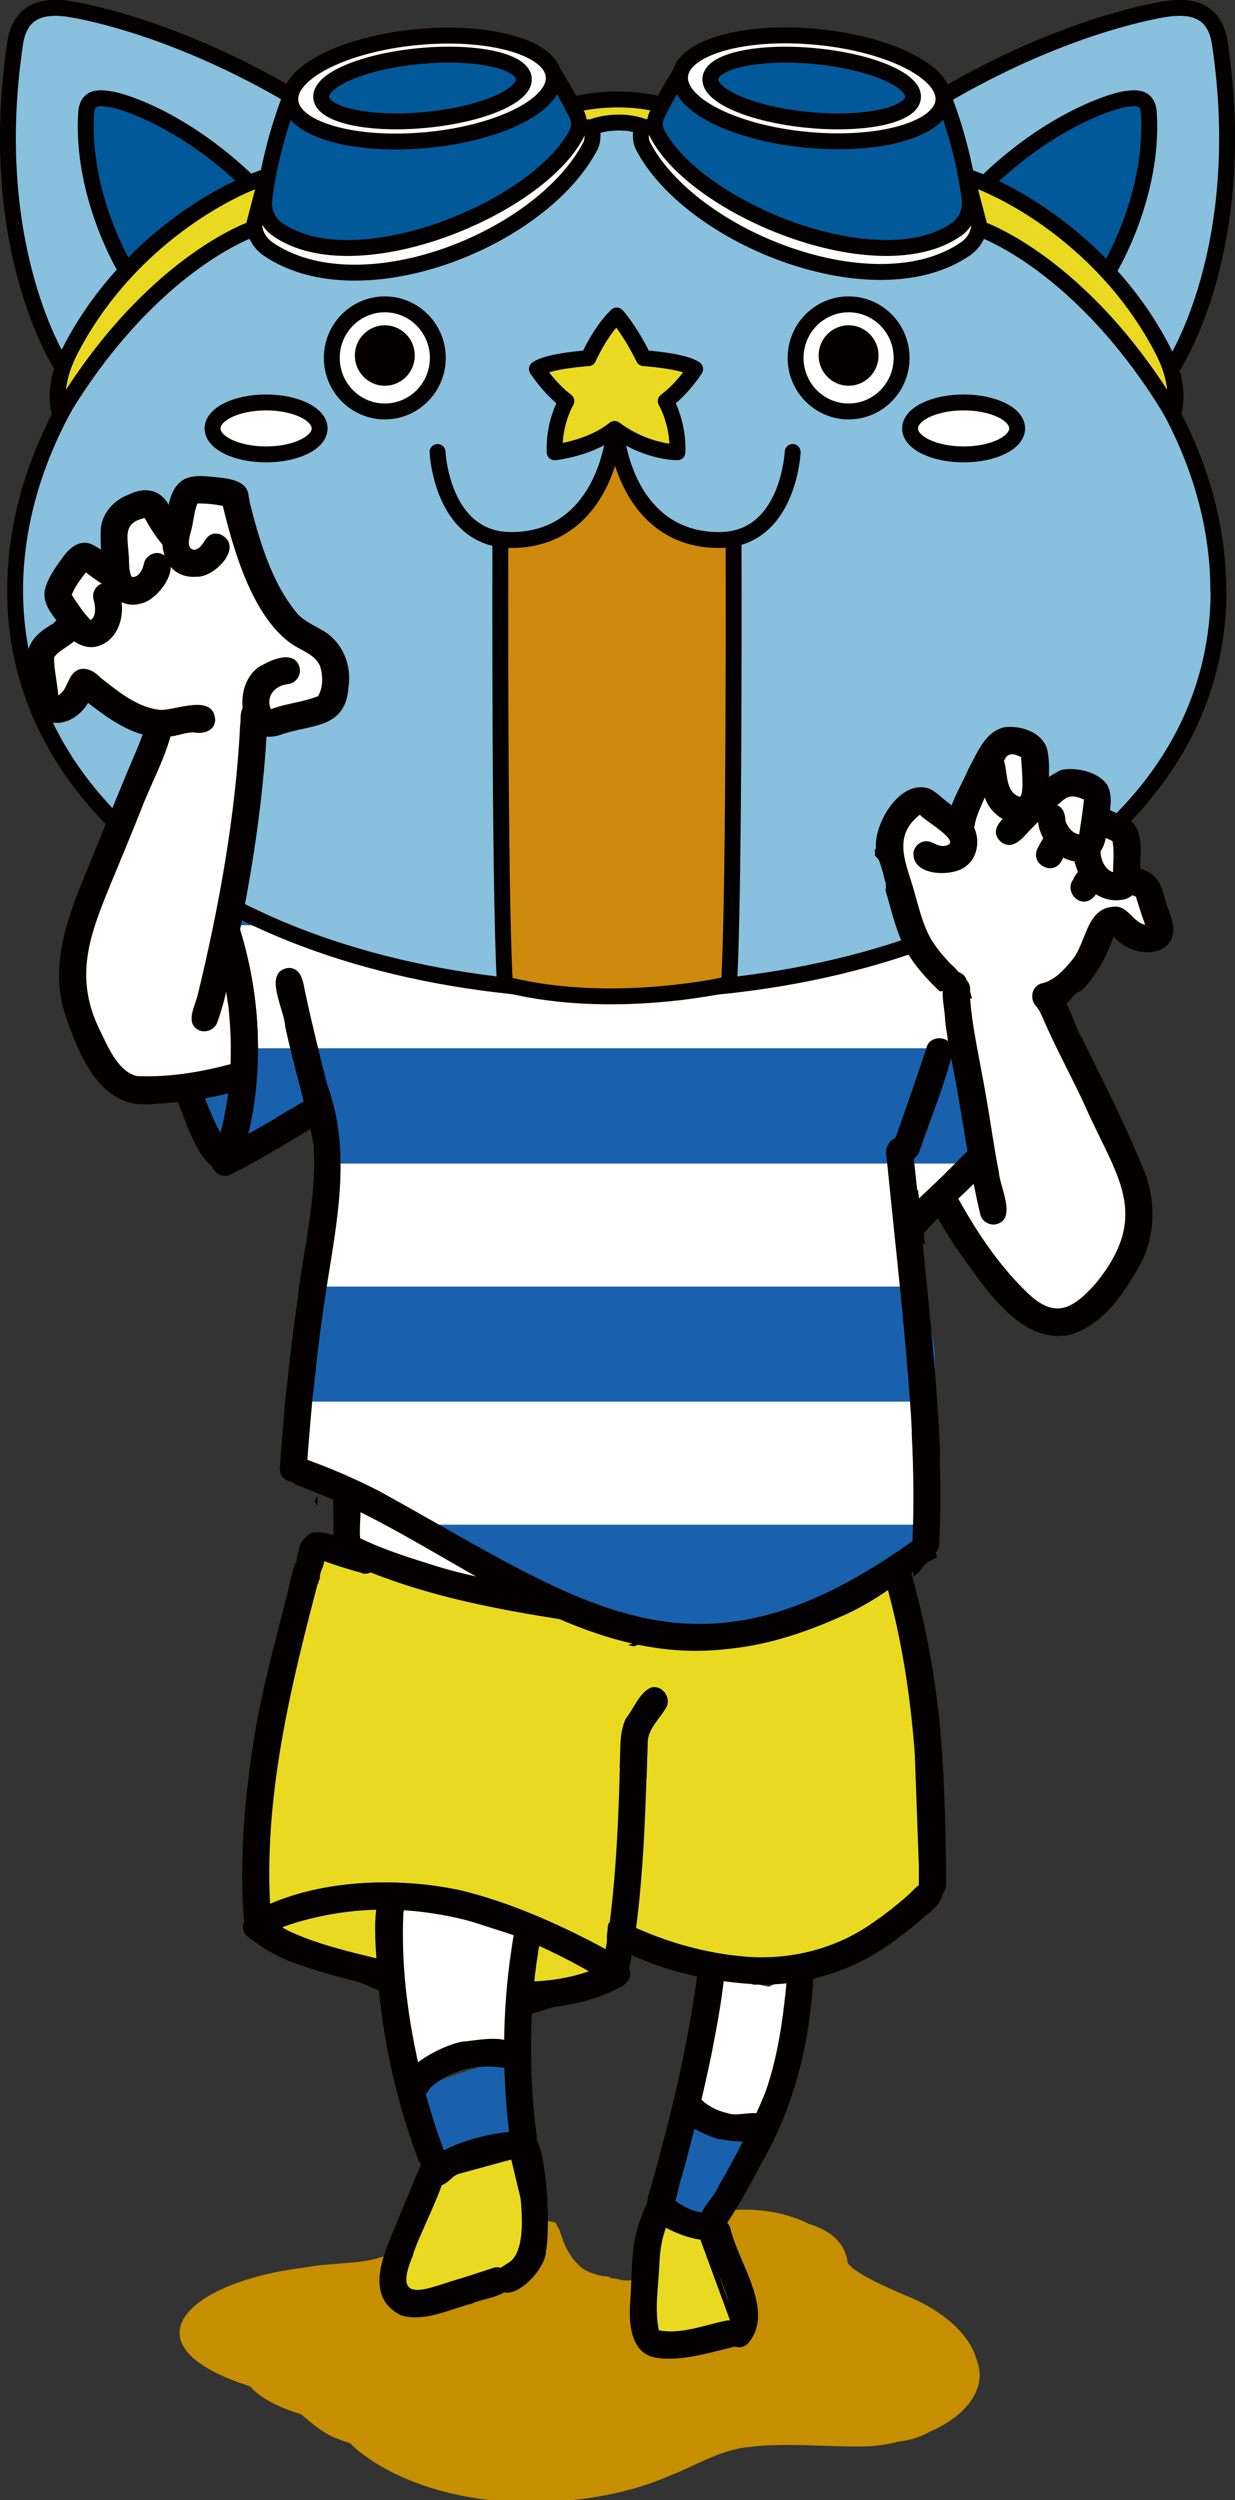 <?xml version="1.0" encoding="UTF-8"?><svg id="_レイヤー_2" xmlns="http://www.w3.org/2000/svg" xmlns:xlink="http://www.w3.org/1999/xlink" viewBox="0 0 46.6 94.3"><rect x="0" y="0" width="46.6" height="94.3" fill="#333333" stroke="none"/><defs><style>.cls-1,.cls-2,.cls-3,.cls-4{fill:none;}.cls-5{clip-path:url(#clippath);}.cls-6{fill:#88c0dd;}.cls-6,.cls-7,.cls-8,.cls-9,.cls-2,.cls-3,.cls-4{stroke:#040000;}.cls-6,.cls-7,.cls-8,.cls-9,.cls-3{stroke-linecap:round;stroke-linejoin:round;stroke-width:.6px;}.cls-7,.cls-10{fill:#fff;}.cls-8,.cls-11{fill:#e9da21;}.cls-9{fill:#025999;}.cls-12{fill:#040000;}.cls-13{fill:#ce8a0d;}.cls-14{fill:#c68f00;}.cls-15{fill:#1961ad;}.cls-2{stroke-width:.16px;}.cls-2,.cls-4{stroke-miterlimit:10;}.cls-4{stroke-width:.19px;}</style><clipPath id="clippath"><path class="cls-1" d="M31.3,30.64l1.81,.78,.95,.83,1.39,1.69,2.03,4.99-.85,2.09,.04,3.32,1.91,1.75-2.94-1.26-1.34,.75,.97,5.32,.06,7s-2.21,2.64-6.34,3.47c-4.12,.84-8.92-.93-8.92-.93l-9.12-4.74,1.15-9.39-.13-4.47-3.67,1.85-1.43-2.62,2.18-.5,.16-2.14-.58-2.12,.68-4.51,2.8-2.2,2.45-1.07c.68,1.03,2.04,2.02,5.29,2.71,0,0,.7,2.31,3.14,2.2,2.78-.13,3.46-2.42,3.46-2.42l3.18-1.48,1.68,1.09Z"/></clipPath></defs><g><g><path class="cls-14" d="M36.8,88.84c-.37-.97-1.41-1.78-2.69-2.28-.51-.23-2.18-.92-2.14-1.31-.12-.7-.71-1.15-1.44-1.36-1.39-.71-3.44-.75-4.87,.04,0,.07-.01,.14-.02,.21,0,.07,0,.14-.01,.21-.01,.2-.06,.38-.15,.56-.17,.36-.48,.64-.87,.84-.13,.07-.26,.11-.41,.14-.02,.01-.05,.02-.08,.04-.14,.06-.3,.09-.45,.09-.15,0-.29-.03-.43-.07-.08,0-.15-.01-.21-.02,0-.01,0-.03,0-.04-.06,0-.12-.02-.18-.03-.01,0-.03,0-.05,0-.05,0-.1-.02-.15-.03,0,0-.02,0-.02,0,0,0,0,0-.01,0-.05-.01-.11-.03-.16-.05-.01,0-.02,0-.04-.01-.05-.02-.09-.03-.13-.05-.01,0-.02,0-.03-.01,0,0-.02,0-.03-.01,0,0-.01,0-.02-.01-.03-.01-.05-.03-.08-.04,0,0,0,0,0,0,0,0-.02,0-.03-.01-.04-.02-.07-.05-.11-.07-.04-.03-.08-.06-.11-.09,0,0-.02-.02-.03-.03-.03-.02-.05-.05-.07-.07-.01-.01-.02-.03-.04-.04-.02-.02-.04-.04-.06-.07-.01-.01-.02-.03-.04-.04-.02-.02-.04-.04-.05-.07-.1-.14-.19-.29-.26-.45-.02-.04-.04-.09-.06-.13,0-.02-.02-.05-.03-.08,0-.02-.01-.04-.02-.06-.03-.09-.06-.18-.09-.26,0,0,0-.01,0-.02,0-.02-.01-.03-.02-.04,0,0,0,0,0,0-.05-.09-.1-.18-.15-.29-.15-.03-.31-.06-.46-.09-.02,0-.03,0-.04,0h-.01c-.17,.03-.35,.03-.52,0-.64,.12-1.25,.3-1.8,.43-.19,.06-.37,.12-.56,.19-1.15,.12-2.13,.53-3.16,.77-.8,.29-1.96,.21-2.9,.4-4.5,.54-6.91,2.94-2.08,4.48,.41,.46,1.1,.8,1.92,1.05,.41,.33,.77,.68,1.33,.91,.17,.06,.35,.13,.53,.19,.15,.15,.31,.29,.49,.42,1.41,1.06,3.49,1.69,5.58,1.78,.25,.01,.5,.02,.75,.02,1.85,0,3.7-.32,5.25-1,.88-.34,1.65-.83,2.63-1.03,1.01-.17,2.05-.13,3.08-.1,.55,.02,1.09,.04,1.63,.03,.42-.01,.85-.07,1.26-.18,.45-.05,.88-.18,1.23-.39,1.38-.59,2.22-1.69,1.7-2.8"/><path class="cls-15" d="M31.3,30.64l1.81,.78,.95,.83,1.39,1.69,2.03,4.99-.85,2.09,.04,3.32,1.91,1.75-2.94-1.26-1.34,.75,.97,5.32,.06,7s-2.21,2.64-6.34,3.47c-4.12,.84-8.92-.93-8.92-.93l-9.12-4.74,1.15-9.39-.13-4.47-3.67,1.85-1.43-2.62,2.18-.5,.16-2.14-.58-2.12,.68-4.51,2.8-2.2,2.45-1.07c.68,1.03,2.04,2.02,5.29,2.71,0,0,.7,2.31,3.14,2.2,2.78-.13,3.46-2.42,3.46-2.42l3.18-1.48,1.68,1.09Z"/></g><g class="cls-5"><rect class="cls-10" x="3.95" y="34.9" width="40.15" height="4.64"/><rect class="cls-10" x="3.95" y="43.89" width="40.15" height="4.64"/><rect class="cls-10" x="3.95" y="52.87" width="40.15" height="4.64"/></g><path class="cls-1" d="M12.1,29.62l-2.8,2.2-.68,4.51,.58,2.12-.16,2.14-2.18,.5,1.43,2.62,3.67-1.85,.13,4.47-1.15,9.39,9.12,4.74s4.8,1.77,8.92,.93c4.12-.84,6.34-3.47,6.34-3.47l-.05-7-.97-5.32,1.34-.75,2.94,1.26-1.91-1.75-.04-3.32,.85-2.09-2.03-4.99-1.39-1.69-.95-.83-1.81-.78-1.68-1.09-3.18,1.48s-.68,2.3-3.46,2.42c-2.44,.11-3.14-2.2-3.14-2.2-3.24-.69-4.6-1.68-5.29-2.71l-2.45,1.07Z"/><path class="cls-15" d="M15.45,78.85s4.25-1.43,4.25-1.43l-.09,3.58-3.21,.78-.95-2.93Z"/><polygon class="cls-15" points="26.2 79.47 28.74 81.01 26.77 84.44 24.71 84.04 26.2 79.47"/><polygon class="cls-10" points="36.63 39.08 36.04 37.64 34.81 36.27 33.97 35.01 33.82 33.24 33.39 31.88 33.58 31.25 34.36 30.55 36 31.37 36.93 28.9 37.32 28.13 38.19 27.86 38.94 28.32 39.3 30.19 40.24 29.41 41.56 29.75 41.56 30.89 42.4 31.25 42.69 31.88 42.69 32.92 43.39 33.1 43.65 34.9 43.39 35.36 42.51 35.36 41.93 34.74 40.54 37.23 40.05 37.98 41.28 41.32 42.57 43.92 42.55 44.1 43.13 46.3 42.64 47.54 41.33 49.22 41.02 49.75 40.34 49.88 38.74 49.57 35.47 45.4 36.5 44.46 37.05 43.92 36.63 39.08"/><polygon class="cls-10" points="4.91 29.66 5.66 27.58 4.52 26.76 3.01 25.21 2.66 26.76 1.82 26.95 1.56 26.17 1.61 24.11 3.19 23.47 2.48 22.85 2.09 22.24 2.97 20.91 4.33 21.52 3.99 19.38 5.42 18.73 6.42 20.19 6.72 18.73 7.35 17.96 8.76 18.38 9.09 19.73 10.04 22.43 10.99 23.53 11.65 23.8 12.64 25.06 12.88 26.32 11.33 27.24 9.35 27.65 9.49 29.41 8.73 34.27 8.73 35.81 9.15 39 8.83 40.46 6.37 40.96 4.42 41.11 4.16 40.42 3.52 39.75 2.69 37.86 2.66 36.01 3.27 33.92 4.91 29.66"/><path class="cls-10" d="M15.44,79.3s1.59-1.39,2.34-1.41c.27,0,1.64-.38,1.64-.38l-.07-3.03,.24-1.66-4.63-1.23v5.22l.5,2.49Z"/><path class="cls-10" d="M25.85,79.97s1.49,.56,1.86,.61c.37,.05,1.24-.27,1.24-.27l1.24-5.88-1.19,.51-1.83-.4-1.32,5.43Z"/><path class="cls-10" d="M12.7,17.71l-1.39,.65-1.4,.96-.23,2.26,.44,1.59,1.57,.99,1.48,1.23s1.15,3.95,3.82,5.11c2.68,1.17,3.19,1.16,3.19,1.16,0,0,.88,1.72,1.74,1.95,.86,.23,2.45,.19,2.45,.19l1.19-.69,1.04-1.48,2.96-1.3,2.25-1.4,1.09-1.59,.95-2.31,1.23-.54,1.41-1.94v-2.15s-.67-1.58-.67-1.58l-1.9-.6-2.01-4.38-1.64-1.96s-3.54,1.35-5.88,1.42c-2.34,.07-5-.64-5-.64l-3.54-1.43s-1.78,2.31-2.21,4.13c-.43,1.82-.93,2.35-.93,2.35"/><polygon class="cls-10" points="20.53 60.37 17.74 58.98 13.43 56.7 13.07 56.66 12.98 58.32 15.11 59.21 20.53 60.37"/><polygon class="cls-15" points="11.01 18.42 12.85 17.62 13.55 15.04 15.53 11.77 16.74 11.79 19.1 12.86 21.92 13.39 24.1 13.5 28.15 12.7 30.31 12.46 31.43 13.81 33.64 18.42 35.53 19.02 35.13 16.87 33.64 12.18 31.53 9.53 29.2 8.19 27.38 7.92 23.76 6.86 19.91 7.02 17.88 8.13 14.96 9.54 13.25 11.26 11.84 14.14 10.8 17.91 11.01 18.42"/><path class="cls-11" d="M12.03,58.52l3.71,1.01,3.34,.69s5.96,1.57,6.13,1.5c.17-.07,3.54,0,3.54,0l4.9-2.53,.87,4.38,.29,8.04-5.11,3-3.3-.18-3.07-1.05-.89,1.75-2.82,.87,.31-2.93-3.33-1.07-1.83-.07-.07,3.21-5.03-2.07s0-10.46,2.37-14.54"/><path class="cls-4" d="M12.03,58.52l3.71,1.01,3.34,.69s5.96,1.57,6.13,1.5c.17-.07,3.54,0,3.54,0l4.9-2.53,.87,4.38,.29,8.04-5.11,3-3.3-.18-3.07-1.05-.89,1.75-2.82,.87,.31-2.93-3.33-1.07-1.83-.07-.07,3.21-5.03-2.07s0-10.46,2.37-14.54Z"/><polygon class="cls-11" points="24.37 83.59 26.5 84.4 27.77 87.86 26.98 88.55 24.56 88.55 23.94 87.57 24.37 83.59"/><polygon class="cls-4" points="24.37 83.59 26.5 84.4 27.77 87.86 26.98 88.55 24.56 88.55 23.94 87.57 24.37 83.59"/><polygon class="cls-11" points="19.36 81.34 19.93 83.71 19.72 85.55 17.12 86.6 15.23 86.6 15.23 85.1 16.72 82.06 19.36 81.34"/><polygon class="cls-4" points="19.36 81.34 19.93 83.71 19.72 85.55 17.12 86.6 15.23 86.6 15.23 85.1 16.72 82.06 19.36 81.34"/><path class="cls-12" d="M35.47,54.96l-.13-.06-.14-.07-.15-.07-.15-.08-.16-.08-.16-.08-.15-.07c-.02-.37-.04-.74-.06-1.12-.22-3.24-.6-6.47-.92-9.71-.13-.5,.43-.98,.86-.61,.27,.24,.12,.63,.2,.95,.12,1.12,.23,2.24,.35,3.36,.25,2.54,.52,5.08,.62,7.63h0Z"/><path class="cls-12" d="M11.24,48.89c.23-1.88,.73-3.82,.59-5.74-.3-1.49-.75-2.95-1.07-4.43-.02-.62-.86-2.06,.11-2.21,.56-.01,.57,.62,.67,1.03,.24,1.12,.52,2.24,.8,3.35,.95,2.58,.36,5.25-.05,7.88h0s0,0,0,0c0,0,0,.01,0,.02h0c-.19,1.22-.34,2.44-.46,3.67h0l-.26,.06-.25,.07-.23,.08-.22,.08-.09,.04c.12-1.31,.28-2.62,.47-3.92"/><path class="cls-12" d="M12.28,48.78s0,0,0,0c0,0,0,.02,0,.02,0,0,0-.01,0-.02"/><path class="cls-12" d="M12.28,48.81s0,.01,0,.02h0s0,0,0-.02"/><path class="cls-12" d="M6.66,41.46c-.2-.64,.75-.96,.97-.33,.18,.55,.41,1.09,.69,1.61,.41-1.55,.47-3.18,.3-4.76-.13-.84-.24-1.7-.49-2.51-.2-.57,.63-.94,.92-.43h0c.75,2.4,.9,5.05,.37,7.52-.16,.53-.23,1.22-.73,1.53-.09,.04-.18,.05-.26,.05-.91,0-1.47-2.02-1.76-2.69"/><path class="cls-12" d="M8.25,43.37c.56-.27,1.09-.59,1.64-.89,.52-.3,1.03-.62,1.55-.92,.32-.28,.87-.12,.9,.33,.02,.23-.13,.46-.35,.53-1.09,.64-2.16,1.32-3.29,1.88-.08,.04-.16,.05-.23,.05-.47,0-.74-.72-.22-.98"/><path class="cls-12" d="M34.7,46.68c-.27-.34-.51-.7-.73-1.08-.22-.39,.23-.88,.63-.71,.02,0,.04,.02,.05,.03,0,.01,0,.03,0,.04,0,.01,0,.02,0,.04,0,0,0,0,0,0,0,0,0,.02,0,.03,.03,.2,.06,.4,.09,.6,0,.03,0,.06,.01,.09h0s0,0,0,0h0s0,0,0,0h0s0,.01,0,.02c0,0,0,0,0,.01,0,0,0,0,0,0,0,.02,0,.05,.01,.07,0,0,0,0,0,.01,0,.04,.01,.08,.02,.13,0,.07,.02,.14,.03,.21,.02,.19,.05,.38,.07,.58,0,.01,0,.02,0,.04,0,.06,.01,.12,.02,.17-.09-.1-.17-.2-.25-.29"/><path class="cls-12" d="M34.8,45.83s0,0,0,.01c0,0,0,0,0-.01"/><path class="cls-12" d="M34.78,45.63s0,0,0,.01c0,0,0,0,0-.01"/><path class="cls-12" d="M33.73,43.09c.42-1.17,.82-2.35,1.22-3.53h0c.1-.58,1-.5,1.01,.08-.32,1.29-.84,2.54-1.27,3.8-.09,.23-.27,.33-.46,.33-.32,0-.64-.29-.5-.68"/><path class="cls-12" d="M9.86,25.11c.42-.25,1.28-.61,1.45,.09,.05,.27-.13,.55-.41,.6-.5,.04-.89,.44-.68,.95,.58-.22,1.21-.26,1.78-.49,.2-.33,.19-.79,.07-1.15-.2-.44-.71-.57-1.08-.83-1.48-1.05-2.19-3.56-2.6-5.27-.13-.79,.99-.87,1.03-.07,.37,1.46,.83,3.05,1.81,4.22,.24,.26,.57,.4,.87,.58,.79,.41,1.18,1.3,1.05,2.17-.11,1.62-1.42,1.39-2.57,1.81-.15,.05-.29,.07-.41,.07-1.23,0-1.37-2.07-.33-2.68"/><path class="cls-12" d="M6.23,19.69c.13-.51,.14-1.13,.56-1.5,.29-.25,.69-.25,1.05-.22,.5,.06,1.47,.05,1.54,.71,.01,.48-.5,.67-.87,.43-.35-.09-.71-.12-1.06-.12-.1,.24-.13,.51-.18,.76-.02,.26-.35,.94,.06,.99,.45-.08,.36-.77,1-.58,.87,.45-.16,1.52-.8,1.59-.08,0-.15,.01-.22,.01-1.07,0-1.39-1.13-1.06-2.08"/><path class="cls-12" d="M3.89,21.71c-.05-.57-.11-1.14-.09-1.71,.03-.64,.5-1.14,1.07-1.35,.64-.32,1.27-.16,1.56,.53,.13,.24,.32,.51,.51,.74,.18,.18,.23,.48,.08,.69-.2,.3-.67,.29-.85-.02-.28-.32-.51-.68-.71-1.05-.81,.18-.65,.66-.61,1.32,.04,.29-.02,.63,.12,.9,.26,.05,.42-.29,.46-.5,.06-.27,.34-.45,.61-.39,.98,.34-.06,1.8-.75,1.9-.09,.03-.18,.04-.27,.04-.58,0-1.08-.5-1.13-1.09"/><path class="cls-12" d="M2.35,23.7c-.29-.43-.76-.86-.66-1.43,.1-.45,.39-.85,.66-1.22,.24-.36,.65-.72,1.11-.52,.43,.22,.8,.54,1.21,.79,.3,.24,.15,.8-.23,.87,.33,.68,.17,1.73-.54,2.1-.15,.08-.31,.12-.46,.12-.44,0-.86-.32-1.1-.71m.36-1.27c.22,.33,.44,.68,.72,.96,.22-.14,.18-.52,.12-.74-.09-.26,.05-.54,.3-.64-.08-.04-.15-.09-.22-.14-.13-.09-.26-.19-.38-.28-.2,.26-.41,.53-.53,.84"/><path class="cls-12" d="M3.33,26.5c-.42,.74-1.45,1.14-1.98,.29-.17-.3-.17-.64-.22-.97-.04-.41-.18-.84-.08-1.25,.12-.5,.53-.81,.96-1.05,.23-.27,.63-.41,.89-.1,.5,.74-.58,.93-.86,1.38,0,.48,.12,.95,.16,1.43,.32-.19,.34-.62,.59-.86,.32-.29,.74-.09,.99,.18,.67,.53,1.41,1.15,2.29,1.23,.6,0,2.01-.63,2.05,.39-.03,.41-.45,.52-.79,.46-.28-.02-.55,.1-.82,.14-.14,.02-.27,.04-.41,.04-1.04,0-1.98-.68-2.78-1.3"/><path class="cls-12" d="M7.55,38.88c-.61-.25-.18-.94-.08-1.39,0,.01,0,.02-.01,.04,.8-3.3,1.43-6.76,1.6-10.16,.04-.25-.03-.53,.15-.73,.28-.34,.88-.13,.89,.31-.15,3.65-.79,7.27-1.65,10.81-.07,.25-.15,.52-.25,.8-.07,.21-.28,.34-.49,.34-.06,0-.11,0-.17-.03"/><path class="cls-12" d="M2.51,38.4c-.81-2.21,.32-4.41,1.13-6.45,.48-1.18,.96-2.36,1.46-3.53,.18-.39,.29-.81,.5-1.18,.28-.34,.89-.13,.89,.32-.25,1.05-.81,2.03-1.19,3.04-.36,.91-.74,1.81-1.11,2.71-.77,1.88-1.4,3.45-.48,5.43,.32,.64,.71,1.68,1.46,1.85,1.14,.05,2.3-.13,3.41-.42,.64-.2,.95,.76,.32,.98-.19,.06-.39,.11-.58,.16-.89,.19-1.8,.29-2.7,.34-.07,0-.15,0-.22,0-1.64,0-2.43-1.88-2.89-3.24"/><path class="cls-12" d="M19.38,31.97c-.22-.64,.73-.98,.96-.35,.82,2.08,3.27,2.17,4.85,.9,.33-.27,.61-.58,.87-.92,.15-.25,.28-.59,.64-.56,1.36,.37-.58,2.07-1.11,2.46-.61,.43-1.31,.71-2.05,.83-.23,.05-.47,.08-.7,.08-1.49,0-2.93-1.01-3.45-2.44"/><path class="cls-12" d="M30.5,29.42c-.07-.05-.11-.12-.14-.19,.22-.06,.44-.13,.65-.2,.22-.07,.44-.14,.67-.22,0,0,0,0,.01,0-.02,.02-.04,.03-.06,.05-.11,.09-.22,.19-.33,.29-.12,.11-.23,.22-.34,.34-.02,.02-.04,.04-.05,.06-.14,0-.28-.01-.41-.12"/><path class="cls-12" d="M8.94,31.55c.34-.36,.75-.66,1.15-.96,1.37-1.03,2.85-1.96,4.51-2.43,.59-.21,.96,.66,.4,.94-1.41,.41-2.71,1.13-3.89,2.01-.48,.35-.98,.68-1.4,1.1-.09,.1-.2,.16-.34,.18-.02,0-.04,0-.06,0-.4,0-.66-.54-.37-.85"/><path class="cls-12" d="M35.88,37.47c-.08-.03-.15-.06-.23-.08-.06-.02-.13-.01-.19,0,0,0,0,0,0,0-.48-.45-.93-.95-1.26-1.52-.39-.71-.56-1.52-.79-2.3,0-.01,0-.02,.01-.04,.02-.08,0-.15,0-.23,0-.06-.03-.11-.04-.17-.02-.08-.04-.15-.06-.23-.02-.07-.04-.14-.06-.21-.01-.04-.03-.08-.04-.12-.01-.04-.03-.09-.05-.13-.02-.04-.05-.07-.08-.1-.02-.12-.03-.24-.04-.36-.06-.95,.91-2.58,1.99-2.24,.25,.1,.45,.31,.66,.48,.28,.22,.6,.41,.84,.68,.49,.51,.45,1.44-.17,1.83-.55,.35-1.98,.3-1.9-.59,.04-.22,.24-.4,.47-.41,.12,0,.22,.04,.32,.09,.13,.06,.26,.12,.42,.08,.67-.14-.83-.96-.97-1.17-1.11,.86-.46,1.92-.18,3.02,.16,.56,.3,1.13,.58,1.64,.2,.35,.47,.66,.75,.96,.29,.25,.66,.63,.33,1.01-.06,.06-.13,.11-.21,.14-.03,0-.06-.02-.09-.03"/><path class="cls-12" d="M33.29,33.11s0-.01,0-.02c0,.01,0,.03,.01,.04,0,0,0-.01,0-.02"/><path class="cls-12" d="M34.46,32.14s0,0,0,0c0,.03,0,.07,0,.1,0-.04,0-.07,.01-.11"/><path class="cls-12" d="M35.86,31.25c-.31-.53,.46-1.67,.67-2.22,.33-.59,.61-1.4,1.33-1.59,.6-.1,1.42,.15,1.64,.78,.1,.36,.08,.76,.08,1.13,0,.38,.05,.8-.14,1.15-.56,1.03-1.96,.56-2.28-.42-.15,.35-.33,.7-.39,1.08-.07,.22-.28,.34-.49,.34-.17,0-.33-.08-.43-.24m2.03-2.57c.15,.44,.04,1.17,.58,1.36,.22,.04,.07-1.29,.07-1.49h0c-.12-.06-.24-.11-.34-.11-.12,0-.23,.06-.3,.24"/><path class="cls-12" d="M39.16,31.01s-.03,.03-.04,.04c-.12,.12-.23,.24-.35,.36,.02-.02,.03-.03,.05-.05-.26,.28-.61,.7-1.02,.42-.49-.41-.07-.81,.27-1.12,.6-.59,1.21-1.26,1.98-1.62,.56-.11,1.37,.07,1.72,.55,.31,.56,.02,1.22-.02,1.82-.03,.4-.19,.83-.58,.99-.15,.07-.31,.1-.46,.1-.76,0-1.46-.73-1.54-1.49m.82-.72s-.07,.05-.1,.08c.23,.1,.31,.35,.31,.59,.08,.23,.26,.48,.52,.51,.06-.39,.14-.88,.18-1.31-.18-.08-.32-.12-.44-.12-.15,0-.28,.07-.47,.25,.02-.01,.03-.02,.05-.04-.01,.01-.03,.02-.04,.03"/><path class="cls-12" d="M39.15,32c.08-.15,.16-.3,.25-.45,.33-.57,1.21-.08,.89,.51-.08,.12-.17,.28-.23,.41-.1,.19-.27,.28-.43,.28-.34,0-.68-.34-.48-.75m.19-.27s.02-.09,.04-.13c-.02,.04-.04,.09-.04,.13"/><polyline class="cls-12" points="40.29 32.06 40.29 32.06 40.29 32.06"/><polyline class="cls-12" points="40.29 32.05 40.29 32.06 40.29 32.06 40.29 32.05"/><path class="cls-12" d="M40.7,32.96c-.14-.37-.34-.88-.07-1.23,.28-.34,.89-.13,.89,.32,0,.33,.14,.74,.48,.85,0-.4,.05-.76-.02-1.17-.32-.19-.86-.25-.88-.71,0,0,0,0,0,0-.03-.4,.43-.69,.77-.47,.26,.14,.6,.23,.83,.44,.45,.46,.32,1.17,.32,1.76,.04,.5-.1,1.11-.68,1.19-.07,.01-.14,.02-.22,.02-.62,0-1.19-.43-1.43-.99"/><path class="cls-12" d="M40.5,33.15c.12-.21,.27-.46,.54-.46,.27-.01,.54,.21,.54,.49,.01,.22-.14,.39-.24,.57,0,0,0,0,0-.01,0,0,0,0,0,.01,0,0,0,0,0,0-.07,.1-.16,.18-.28,.23-.06,.02-.11,.03-.16,.03-.39,0-.68-.52-.39-.85"/><path class="cls-12" d="M41.33,33.75h0s0,.01-.01,.02c0,0,0-.01,.01-.02"/><polygon class="cls-12" points="41.33 33.75 41.33 33.75 41.33 33.75 41.33 33.75"/><polyline class="cls-12" points="41.33 33.75 41.33 33.75 41.33 33.75 41.33 33.75"/><path class="cls-12" d="M39.37,37.08c.44-.13,.77-.49,1.05-.83,.59-.65,.53-1.99,1.61-2.05,.53-.05,.71,.59,1.18,.68-.13-.35-.24-.7-.35-1.06-.26-.09-.57-.25-.57-.57-.01-.28,.2-.53,.48-.54,1.17,.21,1.01,.9,1.39,1.81,.58,1.57-1.32,1.78-2.14,.8-.26,.74-.66,1.5-1.23,2.06-.09,.02-.17,.06-.24,.13-.07,.07-.13,.15-.2,.22-.24,.16-.51,.29-.81,.37-.04,0-.07,0-.1,0-.57,0-.7-.88-.09-1.02"/><path class="cls-12" d="M36.03,39.21s0,0,.01,.01t0,0s0,.01,0,.02c0-.01,0-.02,0-.03"/><path class="cls-12" d="M36,37.5s-.08-.02-.12-.04c-.08-.03-.15-.06-.23-.08-.04-.01-.09-.01-.13,0-.03-.13-.05-.26,0-.4,.13-.42,.77-.46,.94-.05,.08,.25,.15,.49,.22,.74-.23-.05-.45-.1-.67-.17"/><path class="cls-12" d="M39.48,37.68c-.01-.28,.2-.53,.48-.54,.26,.01,.44,.17,.6,.36-.07,.07-.13,.15-.19,.22-.03,.04-.07,.07-.1,.11-.04,.03-.08,.06-.12,.09-.04,.03-.08,.06-.12,.1-.03,0-.05,.02-.08,.03-.06,.02-.11,.04-.17,.07-.03-.01-.05-.03-.08-.04,0,0,0,0,0,0,0,0,0,0,0,0,.02,.01,.05,.03,.07,.04-.01,0-.03,.01-.04,.02-.11-.13-.26-.29-.25-.46"/><path class="cls-12" d="M37.13,48.18s0,0,0,0c.01,.02,.02,.04,.04,.06,0,0-.01,0-.02,.01,0-.03-.01-.05-.02-.08"/><path class="cls-12" d="M33.4,33.26s-.02-.08-.03-.13c-.02-.08-.04-.15-.06-.23-.02-.07-.04-.14-.06-.21-.01-.04-.03-.08-.04-.12-.01-.04-.03-.09-.05-.13-.03-.05-.06-.08-.1-.12-.01,0-.02-.02-.04-.03,0,0,0,0,0-.01,0-.05,0-.1-.01-.15,0-.03,0-.05,0-.08,0,0,0-.02,0-.03,.14,.05,.27,.1,.41,.15,.4,.11,.8,.32,.61,.81-.11,.21-.28,.29-.46,.29-.05,0-.1,0-.15-.01"/><path class="cls-12" d="M33.28,33.11s0,0,0,0c0,0,0,.01,0,.02,0,0,0-.02,0-.02"/><path class="cls-12" d="M36.99,45.81c-.37-1.55-.6-3.13-.87-4.71-.16-.88-.36-1.76-.46-2.65,0-.53-.35-1.49,.37-1.65,.33-.04,.63,.26,.57,.59,0,.43,.06,.85,.12,1.27,.15,.95,.35,1.88,.51,2.83,.16,.91,.28,1.82,.46,2.72,.03,.55,.68,1.74-.07,1.96-.04,.01-.09,.02-.13,.02-.22,0-.45-.15-.5-.38"/><path class="cls-12" d="M36,46.95c-.28-.43-.55-.88-.79-1.34-.33-.59,.54-1.1,.88-.52,.72,1.31,1.56,2.59,2.63,3.63,1.04,1.03,1.71,.71,2.6-.28,2.17-2.64,.79-4.07-.38-6.73-.46-1-.95-1.89-1.41-2.9-.11-.24-.2-.48-.32-.7-.11-.13-.16-.32-.11-.48,.07-.27,.36-.43,.63-.36,.52,.18,.78,1.4,1.09,1.88,.74,1.51,1.58,3.14,2.23,4.74,.61,1.29,.6,2.84-.18,4.06-.57,1.01-1.39,2.11-2.56,2.41-.12,.02-.24,.03-.36,.03-1.76,0-3-2.16-3.95-3.43"/><path class="cls-12" d="M33.91,46.05c.56-.72,1.28-1.29,1.91-1.94,.25-.25,.5-.5,.75-.75,.09-.13,.25-.22,.41-.22,.39,0,.64,.44,.44,.78-.83,.99-1.88,1.77-2.7,2.76-.11,.14-.25,.2-.38,.2-.37,0-.72-.44-.42-.83"/><path class="cls-12" d="M33.08,31.82c-.84-.55-1.71-1.1-2.7-1.29-.09-.03-.19-.03-.28-.02-.1,0-.2,.02-.3-.03-.51-.21-.33-1,.21-1.01,.98,0,1.91,.45,2.75,.94,.34,.27,1.16,.58,1.46,1.02,0,0,0,0,0,.01-.01,.02-.03,.04-.04,.07,0,.01,0,.02-.01,.04,0,0,0,0,0,.01,0,.02,0,.03,0,.05,0,.03-.01,.06-.01,.09,0,0,0,0,0,0h0s0,0,0,0h0s0,0,0,0h0c-.02,.1-.04,.21-.04,.31,0,.05,0,.11,0,.16-.08,.05-.16,.08-.24,.08-.27,0-.55-.25-.78-.42"/><path class="cls-12" d="M34.43,58.15c.06-1.38,.04-2.74-.03-4.13l.15,.07,.16,.08,.16,.08,.15,.08,.15,.07,.14,.07,.13,.06h0c.05,1.24,.06,2.48,0,3.72-.02,.31-.26,.46-.49,.46-.27,0-.55-.19-.52-.54"/><path class="cls-12" d="M11.08,55.9c-.27,0-.55-.19-.52-.54,.07-1,.15-2,.25-3l.09-.04,.22-.08,.23-.08,.25-.07,.26-.06h0c-.11,1.14-.21,2.28-.29,3.41-.02,.31-.26,.46-.49,.46h0Z"/><path class="cls-12" d="M12.74,56.64c-.5-.22-1-.42-1.51-.61-.63-.22-.26-1.2,.35-.97,.93,.33,1.84,.73,2.72,1.18,7.87,4.33,11.96,7.85,20.35,1.73-.02,0-.04,0-.06,0,.43-.11,.78,.45,.51,.8-.97,.78-1.98,1.56-3.11,2.09-1.41,.65-2.9,1.17-4.45,1.33-.43,.05-.86,.08-1.27,.08-4.98,0-9.12-3.66-13.53-5.64"/><path class="cls-12" d="M12.83,58.51s0,0-.01,0c-.13-.08-.23-.22-.23-.43-.02-.53-.01-1.06-.02-1.59-.08-.32,.17-.64,.49-.64,.86,.03,.42,1.62,.54,2.23,0,.34-.25,.5-.51,.5-.09,0-.19-.02-.27-.07m0-1.69c-.07-.04-.13-.09-.18-.15,0,0,0,0,0,0h0c.05,.06,.1,.11,.17,.14"/><path class="cls-12" d="M21.15,61.08c-2.21-.35-4.44-.77-6.56-1.54-.23-.08-.46-.17-.69-.26-.04-.02-.08-.04-.11-.06-.15-.12-.3-.23-.46-.33-.06-.07-.13-.14-.21-.19-.08-.05-.15-.1-.23-.14-.02-.24,.11-.5,.37-.56,.14-.04,.28,0,.41,.06,.9,.43,1.86,.72,2.81,1.02,1.57,.48,3.19,.7,4.8,1,.56,.14,.44,1.01-.12,1.01,0,0,0,0-.01,0"/><path class="cls-12" d="M13.12,58.69c-.2-.13-.42-.26-.63-.37-.06-.03-.12-.07-.18-.1,.23-.71,1.26-.27,.93,.46,0,.02-.01,.05-.02,.07-.03-.02-.06-.05-.09-.07"/><path class="cls-12" d="M34.33,58.87c-.24-.54,.51-.99,.87-.52,.07,.13,.12,.26,.16,.4-.01,0-.02,0-.03,.01-.06,.02-.12,.05-.18,.09-.19,.07-.34,.24-.45,.43-.08,.06-.15,.12-.21,.19-.05-.2-.11-.4-.16-.61"/><path class="cls-12" d="M13.65,59.33c-.28-.07-.55-.16-.82-.24-.21-.07-.43-.14-.64-.22-.65,.3-1.06-.82-.41-1.06,.72-.11,1.4,.42,2.11,.53,.59,.15,.42,1.02-.11,1.02-.04,0-.09,0-.14-.02"/><path class="cls-12" d="M11.13,59.01s.05-.08,.08-.12c.03-.04,.05-.08,.08-.12,.05,0,.1-.02,.15-.04,.12-.04,.24-.09,.34-.18,.01,0,.02-.02,.03-.03,.04,.02,.08,.05,.12,.07,.02,.01,.04,.03,.06,.04,0,0,0,0,0,0,0,.33-.26,.51-.53,.51-.13,0-.26-.04-.35-.13"/><path class="cls-12" d="M11.93,56.75s0,0,0,0c-.01-.04-.03-.08-.06-.11,0-.02,.02-.04,.03-.06,.03-.06,.05-.12,.08-.18,0,.12,0,.25,0,.37-.01,0-.02-.01-.04-.02"/><path class="cls-12" d="M11.65,55.73c-.1,0-.2,0-.29,.05-.05,.03-.1,.06-.14,.11,0-.01,0-.02,0-.04-.01-.19-.04-.38-.05-.56,0-.03,0-.05,0-.08,0,0,.01,.02,.02,.03,0-.01-.01-.02-.02-.03h0s.02,.02,.03,.03c.05,.08,.1,.15,.17,.22,.17,.17,.39,.25,.61,.27,0,.08,0,.16,0,.24-.06-.13-.18-.23-.33-.24"/><path class="cls-12" d="M10.99,54.93s.04,.07,.07,.1c-.02,0-.05,0-.07,0,0-.04,0-.07,0-.11"/><path class="cls-12" d="M23.75,62.04s-.03,0-.04,0c0,0,0,0,.01-.01,.07,0,.13-.03,.19-.05,.13-.05,.24-.15,.35-.23,.01,0,.02-.01,.03-.02,.03,.01,.07,.02,.1,.04,.05,.04,.09,.08,.14,.11-.2,.08-.41,.15-.62,.22-.06-.01-.12-.03-.18-.04"/><polyline class="cls-12" points="12.01 59.77 12.01 59.76 12.01 59.77"/><path class="cls-12" d="M11.32,59.22c-.09-.12-.11-.26-.08-.39,.02-.02,.03-.05,.05-.07,.05,0,.1-.02,.15-.04,.12-.04,.24-.1,.34-.18,.01,0,.02-.02,.03-.03,.04,.02,.08,.05,.12,.07,.02,.01,.04,.02,.06,.04,.03,.03,.07,.06,.1,.09,0,.07,0,.13,0,.2,0,.11,.01,.22,.02,.32-.05,.09-.04,.2-.04,.3,0,0,0,.01,0,.02-.03,.05-.05,.11-.06,.16,0,0,0,0,0,.01,0,0,0,0,0-.01,0,0,0,0,0,0h0s0,.02,0,.02c0,0,0,0,0,0,0,0,0,.01,0,.02h0s0,0,0,0c0,0,0,0,0,0-.23-.18-.46-.36-.69-.55"/><polyline class="cls-12" points="12.02 59.75 12.02 59.76 12.02 59.75"/><path class="cls-12" d="M12.03,59.71s0,.01,0,.02c0,0,0-.01,0-.02"/><path class="cls-12" d="M34.67,71.08c.02-3.86-.2-7.76-1.27-11.47,.05-.03,.1-.07,.15-.1,.06-.04,.12-.08,.18-.12,.16-.11,.32-.22,.48-.34,.03-.02,.05-.04,.08-.06,.69,2.39,1.13,4.86,1.27,7.34,.1,1.58,.13,3.16,.14,4.75,0,.33-.26,.5-.51,.5s-.5-.17-.51-.5"/><path class="cls-12" d="M28.41,74.84c-1.86-.11-3.75-.59-5.38-1.49-.05-.04-.09-.08-.13-.13,0-.03,0-.06,0-.09,0-.03,0-.07,0-.1,0,0,0-.01,0-.02,0-.05,.01-.1,.02-.15,0-.04,0-.08,.01-.12,0-.03,0-.05,.01-.08,0-.04,.01-.07,.02-.11,.18-.17,.46-.22,.71,.02,1.42,.68,2.96,1.12,4.53,1.24,1.69,.12,3.39-.32,4.77-1.31,.45-.31,.88-.65,1.29-1.01,.31-.29,.72-.83,1.15-.41,.43,.44-.17,.92-.47,1.17-.46,.41-.94,.78-1.44,1.13-1.39,.97-3.04,1.48-4.72,1.48-.13,0-.27,0-.4,0"/><path class="cls-12" d="M23.12,74.6c-.3-.08-.44-.41-.34-.69,.16-.79,.26-1.59,.34-2.39,.17-1.7,.23-3.41,.28-5.11h.01s.06-.03,.06-.03l.06-.03,.06-.03,.07-.03,.07-.03,.07-.03,.07-.03,.07-.03,.07-.03,.07-.03,.07-.03,.06-.03,.06-.03,.06-.03,.06-.03,.04-.02c-.07,2.19-.13,4.38-.4,6.56-.07,.58-.17,1.16-.29,1.74-.05,.23-.28,.38-.5,.38-.04,0-.09,0-.13-.02"/><path class="cls-12" d="M9.2,72.41c-.17-2.31,.03-4.64,.4-6.92,.28-1.77,.77-3.49,1.2-5.22,.12-.41,.17-.86,.33-1.27,.03-.04,.05-.08,.08-.12,.03-.04,.05-.08,.08-.12,.05-.01,.1-.02,.15-.04,.09-.03,.18-.07,.26-.12,.18,.03,.34,.16,.41,.32,0,.1,.01,.19,.02,.29,0,.03-.02,.06-.03,.1-1.12,4.23-2.21,8.58-1.88,12.98,0,0,0,0,0-.02h0c.04,.36-.24,.56-.52,.56-.23,0-.45-.14-.49-.43"/><path class="cls-12" d="M22.67,74.62c-3.56-2.12-7.41-3.32-11.5-2.1-.34,.11-.7,.21-.99,.43-.56,.32-1.06-.6-.49-.9,2.22-1.16,5.26-1.27,7.68-.75,1.79,.43,3.59,1.22,5.2,2.07,.4,.23,1.14,.52,.81,1.1-.1,.15-.26,.24-.44,.24-.09,0-.19-.03-.27-.08m-12.24-1.99s.02-.09,.02-.14c0,.05,0,.09-.02,.14"/><path class="cls-12" d="M15.81,81.54c-.79-2.09-1.3-4.29-1.52-6.51,0-.69-.52-3.92,.48-3.84,.52,.02,.54,.57,.45,.96-.1,2.25,.23,4.4,.77,6.55,.22,.83,.47,1.66,.78,2.46,.16,.39-.18,.7-.5,.7-.18,0-.36-.09-.44-.32"/><path class="cls-12" d="M19.24,80.69c-.3-2.38-.3-4.8,.06-7.17,.03-.21,.07-.51,.15-.76,0,.05,0,.1,.01,.15,0,0,0,0,0,.01-.02-.05-.02-.11-.02-.16,.12-.39,.35-.68,.83-.38,.38,.34,.06,.87,.03,1.3-.18,1.11-.24,2.1-.26,3.19-.02,1.24,.05,2.47,.21,3.7,.05,.36-.24,.56-.52,.56-.23,0-.46-.14-.49-.44"/><path class="cls-12" d="M19.45,72.74s0,.01,0,.02h0s0-.01,0-.02"/><path class="cls-12" d="M15.43,79.19c-1.16-.86,1.37-2.15,2.12-2.19,.59-.05,2-.38,1.98,.56-.04,.27-.31,.48-.58,.43-.91-.14-1.89,.07-2.61,.67-.25,.22-.35,.59-.68,.59-.07,0-.14-.02-.23-.05m0-.93s.1-.04,.13-.04c-.05,0-.09,.02-.13,.04"/><path class="cls-12" d="M16.28,82.37c-1.22-1.19,2.57-2.08,3.34-1.95,.67,.02,.65,1.03-.01,1.03-.87,0-1.75,.19-2.5,.65-.17,.16-.36,.35-.58,.35-.08,0-.16-.02-.25-.08m.72-.22c.05-.09,.06-.2,.05-.3,.01,.1,0,.2-.05,.3"/><path class="cls-12" d="M24.81,83.47c-.26-.08-.43-.37-.35-.64,.16-.51,.3-1.02,.43-1.54,.62-2.29,1.14-4.61,1.44-6.96,.02-.63,.96-.66,1.02-.04-.09,1.05-.29,2.09-.49,3.13-.32,1.56-.7,3.1-1.12,4.64-.19,.46-.18,1.43-.8,1.43-.04,0-.09,0-.14-.02"/><path class="cls-12" d="M26.6,84.12c-.56-.55,.34-1.16,.53-1.69,.66-1.14,1.27-2.32,1.76-3.54,.37-1.07,.57-2.17,.7-3.29,.04-.34,.08-.67,.1-1.01-.07-.6,.87-.76,1-.17,0,.02,0,.03,0,.05,0,0,0,.02,0,.01-.1,2.48-.71,4.94-1.94,7.09-.41,.77-.82,1.53-1.3,2.26-.11,.23-.33,.41-.56,.41-.1,0-.21-.03-.31-.11"/><path class="cls-12" d="M27.12,80.69c-.66-.21-1.57-.6-1.7-1.36,0-.53,.77-.69,.97-.21,.28,.31,.67,.5,1.07,.59,.18,.07,.41,.04,.63,.02,.39-.04,.77-.09,.9,.36,.06,.56-.42,.69-.94,.69-.34,0-.7-.06-.93-.1"/><path class="cls-12" d="M26.74,84.5c-.5,0-.99-.17-1.44-.38-.39-.21-.94-.5-.89-1.02,.04-.34,.41-.54,.72-.4,.44,.45,1.01,.79,1.67,.78,.38-.02,.56,.25,.55,.52,0,.26-.18,.52-.52,.52-.03,0-.06,0-.09,0"/><path class="cls-12" d="M24.93,88.95c-1.11-.03-1.22-1.25-1.15-2.12,.08-1.1,0-2.26,.45-3.28,.43-1.4,1.64-.7,1.11,.05-.33,.54-.43,1.17-.46,1.79-.03,.83-.19,1.69-.02,2.51,.84,.16,1.69-.19,2.51-.36,.27-.07,.55,.1,.62,.37s-.1,.56-.37,.63c-.79,.19-1.58,.43-2.39,.43-.1,0-.2,0-.3-.01m.14-5.2c.07-.01,.14-.05,.2-.09-.06,.04-.12,.08-.2,.09"/><path class="cls-12" d="M27.5,88.38c-.26-.26-.1-.6,.07-.83,.05-.88-.5-1.68-.74-2.51-.1-.3-.28-.58-.26-.9,.05-.51,.81-.6,.98-.12,.29,1.32,1.73,3.16,.67,4.38-.09,.1-.21,.14-.34,.14-.14,0-.28-.06-.38-.16"/><path class="cls-12" d="M15.1,87.32c-1.53-.81-.42-2.68,.02-3.85,.27-.62,.51-1.26,.79-1.88,.19-.33,.71-.33,.88,.02,.28,.37-1.06,2.8-1.21,3.47-.87,2.03,.73,1.14,1.85,.85,.4-.13,.8-.26,1.2-.39,.42-.13,.81,.4,.56,.77-.32,.38-.97,.38-1.38,.58-.68,.17-1.41,.52-2.13,.52-.19,0-.39-.02-.58-.09"/><path class="cls-12" d="M18.67,86.17c-.18-.45,.26-.65,.55-.84,.87-.59,.31-3.39,.09-4.32-.13-.42,.4-.82,.76-.57,.6,.52,.7,3.66,.53,4.48,0,.54-.84,1.56-1.47,1.56-.19,0-.35-.09-.47-.32"/><path class="cls-12" d="M14.08,74.89c-1.06-.24-2.12-.53-3.15-.91-.6-.24-1.17-.59-1.66-1-.34-.45,.24-1.05,.71-.73,.31,.21,.58,.41,.9,.58,1.11,.52,2.31,.79,3.49,1.08,.58,.16,.39,1.01-.13,1.01-.05,0-.1,0-.16-.03"/><path class="cls-12" d="M19.64,75.78c-.35,0-.52-.26-.52-.52,0-.28,.2-.55,.57-.51,1.08,0,2.16-.17,3.14-.65,.61-.51,1.36,.32,.68,.8-1.18,.66-2.55,.87-3.88,.88h0Z"/><path class="cls-12" d="M23.38,66.66c.04-.61-.03-1.26,.23-1.83,.31-.38,.49-.95,.94-1.17,.42-.14,.81,.38,.58,.76-.26,.45-.72,.82-.69,1.38-.02,.42-.03,.85-.04,1.27l-.04,.02-.06,.03-.06,.03-.06,.03-.06,.03-.07,.03-.07,.03-.07,.03-.07,.03-.07,.03-.07,.03-.07,.03-.07,.03-.06,.03-.06,.03-.06,.03h-.01c0-.28,.02-.57,.02-.86m1.44-2.01h0s.04-.01,.06-.02c.04-.02,.08-.04,.11-.07-.05,.04-.11,.07-.17,.09"/><path class="cls-12" d="M22.21,33.46s-.07-.05-.1-.08h0c.08-.08,.15-.17,.22-.27,.26,.1,.52,.17,.79,.2-.01,0-.03,.02-.04,.03-.19,.14-.38,.28-.57,.42-.08-.12-.18-.22-.29-.31"/><path class="cls-12" d="M11.54,59.5c-.47-.13-.38-.65-.27-1.01,.03-.34,.32-.7,.69-.57,.43,.11,.42,.56,.28,.91-.03,.37-.27,.79-.7,.67m.09-.61c-.06-.03-.12-.06-.17-.11,.05,.05,.1,.08,.16,.11h0s0,0,0,0"/><path class="cls-12" d="M22.08,32.22c-1.64-.28-3.29-.65-4.75-1.5-1.07-.6-2.16-1.25-2.96-2.21-.77-.92-1.34-1.93-1.75-2.99,.02-.14,0-.29-.07-.41-.04-.06-.08-.12-.13-.17-1.14-3.6-.4-7.72,1.36-11.09,.38-.7,.81-1.37,1.29-2.01,.29-.36,.65-.93,1.14-.58,.34,.27,.19,.7-.1,.93-.27,.31-.5,.65-.73,.98-.68,1-1.23,2.15-1.61,3.29-.56,1.72-.99,3.47-.89,5.28,.15,1.89,.61,3.78,1.7,5.35,.95,1.54,2.59,2.44,4.17,3.21,1.14,.52,2.38,.71,3.59,.95,.59,.16,.41,1.01-.12,1.01-.05,0-.09,0-.15-.02"/><path class="cls-12" d="M23.29,32.34c-.49-.05-1.41,.15-1.39-.6,.11-.7,.92-.39,1.4-.43,3.21,.2,6.11-.95,8.18-3.47,1.13-1.26,1.61-2.9,1.87-4.53,.43-2.43-.14-4.8-.95-7.07-.5-1.21-1.07-2.25-1.79-3.31-.24-.38-.87-.76-.45-1.24,.65-.56,1.15,.52,1.5,.96,.55,.86,1.03,1.76,1.46,2.68,.65,1.59,1.15,3.27,1.32,4.99,0,0,0-.02,0-.03,0,0,0,0,0-.04,.24,2.39-.17,5.06-1.38,7.15-2.19,3.42-5.75,5.19-9.76,4.94"/><path class="cls-12" d="M23.57,13.64c-2.64-.1-5.41-.54-7.69-1.96-.54-.27-.23-1.13,.37-.96,.63,.38,1.29,.72,1.99,.96,1.37,.48,2.67,.73,4.08,.85,2.28,.24,4.47,0,6.57-.87,.36-.13,.73-.24,1.08-.4,.62-.24,1,.7,.37,.96-2.15,.88-4.43,1.58-6.78,1.42"/><path class="cls-12" d="M12.7,25.79s-.09-.02-.14-.03c0-.02,.01-.05,.01-.07,.09-.18,.09-.4-.02-.59-.17-.29-.51-.47-.84-.44-.02-.01-.04-.03-.06-.04-.05-.03-.1-.07-.15-.1h0s-.07-.05-.11-.08c-.06-.06-.12-.13-.18-.19-.09-.1-.19-.21-.28-.31-.04-.05-.09-.09-.13-.14-.03-.03-.07-.07-.1-.1-.06-.06-.12-.1-.19-.15h0s0,0,0,0c-.02-.02-.05-.04-.07-.06,0,0,.02,.01,.03,.02,0,0-.02-.02-.03-.02-.03-.04-.05-.08-.08-.12-.08-.13-.16-.26-.23-.39,0,0,0-.01,0-.02-.04-.08-.07-.17-.11-.25-.08-.17-.15-.35-.23-.52-.03-.06-.05-.11-.08-.17,0,0,0,0,0-.01-.05-.14-.11-.28-.17-.42-.03-.07-.06-.13-.09-.2-.02-.04-.04-.08-.06-.12-.04-.08-.1-.15-.18-.2-.04-.03-.08-.05-.12-.06,.06-1.7,.92-3.34,2.71-3.73,.46-.13,1.29-.3,1.28,.43-.02,.31-.31,.51-.6,.49-.4,.05-.79,.16-1.14,.36-1.72,1.08-1.52,3.98-.21,5.32,.49,.47,1.12,.79,1.78,.93,.61,.14,.47,1.02-.1,1.02-.04,0-.07,0-.11-.01"/><polyline class="cls-12" points="10.53 23.54 10.53 23.54 10.53 23.54"/><path class="cls-12" d="M35.36,19.32c-.04-.16-.09-.32-.13-.48-.03-.1-.06-.2-.09-.29-.02-.05-.03-.1-.05-.15-.01-.03-.02-.06-.04-.1-.01-.04-.04-.07-.07-.1-.02-.09-.04-.19-.06-.28,.12,.04,.22,.09,.31,.12,.31,.18,.65,.38,.97,.61-.04,.12-.06,.24-.08,.36,0,.03-.01,.07-.02,.1,0,0-.01,0-.02,0-.19,.12-.22,.35-.23,.56-.15-.14-.33-.27-.51-.38"/><path class="cls-12" d="M33.79,18.73c-.18,.02-.38-.02-.51-.17-.14-.16-.15-.38-.07-.57,.15-.26,.47-.32,.81-.29,0,.03,0,.06,.01,.09,.04,.23,.09,.46,.14,.69,0,0,0,0,0,0,.02,.1,.05,.2,.07,.3,0,0,0,0,0,.01-.15-.04-.31-.07-.47-.07"/><path class="cls-12" d="M22.97,21.39c.46,0,.51,.68,.06,.75-.21,.05-.97,.5-.55,.68,.14,.05,.31,.04,.47,.03,.26-.02,.51-.04,.68,.21,.03,.04,.05,.08,.07,.12,0,.01,0,.02,0,.03h0s0,.03,0,.05c0,0,0-.02,0-.02h0c-.01,.06-.02,.11-.03,.16,0,0,0-.02,0-.03,0,0,0,.02,0,.03-.03,.03-.06,.05-.08,.08,0,0-.01,0-.02,0-.08,.02-.15,.03-.22,.05-.04,0-.07,0-.1,0-.03,0-.06,0-.09,0-.12,0-.23,.02-.32,.08-.02,0-.03,0-.04,0-1.75,0-1.41-1.94,.2-2.23"/><path class="cls-12" d="M23.69,23.23s0-.02,0-.03c0,.01,0,.02,0,.03h0Z"/><path class="cls-12" d="M35.31,19.14c-.03-.1-.06-.2-.08-.29-.03-.09-.05-.17-.08-.26-.39-2.71-1.26-5.46-3.03-7.57-1.72-1.9-4.28-2.83-6.68-3.38-.15-.03-.29-.05-.44-.08-.09-.06-.18-.09-.29-.11,0,0,0,0,0,0-.13-.02-.26-.06-.38-.07-.23-.04-.46-.05-.7-.05-.24,0-.49,0-.73-.01-.07,0-.13,0-.2,0-.16-.07-.27-.2-.28-.45,0-.25,.19-.48,.44-.51,.03,0,.07,0,.1,0,.69,.02,1.37,.08,2.05,.17,3.1,.55,6.37,1.76,8.33,4.37,1.22,1.57,1.91,3.45,2.41,5.36,.22,.81,.38,1.64,.46,2.48-.03,.1-.05,.21-.06,.31,0,.01,0,.02,0,.03-.1,.15-.27,.23-.44,.23-.14,0-.28-.05-.37-.15"/><path class="cls-12" d="M10.6,18.82c-.28,0-.51-.23-.51-.51,.43-1.88,.79-3.86,1.69-5.56,1.95-3.44,5.37-5.54,9.12-6.34,.08,0,.16-.02,.23-.03,.03,0,.07,0,.1-.01,.09,.02,.19,.01,.29,0h0s-.01,0-.02,0c0,0,.02,0,.02,0h.08c.13,0,.27,0,.4,0,.24,0,.49-.01,.73-.02,.18,0,.37-.01,.55-.02,.03,0,.05,0,.08,0,.12,.01,.23,.02,.35,.03,.13,.28,.03,.68-.38,.74-.83,.07-1.66,.21-2.47,.37-3.48,.69-6.72,2.93-8.38,6.11-.64,1.39-.93,2.91-1.3,4.39-.06,.35-.14,.83-.59,.83h0"/><path class="cls-12" d="M32.53,10.72c-.2,0-.37-.19-.36-.39,0-.21,.18-.32,.28-.48,.04,.04,.07,.07,.1,.11,.08,.09,.16,.19,.25,.27,.04,.04,.09,.08,.13,.13,.01,.01,.03,.03,.04,.04-.11,.15-.23,.32-.44,.32h-.01m-.21-.68s.09-.05,.15-.06c-.05,0-.1,.03-.15,.06"/><path class="cls-12" d="M25.84,7.11c0-.07,0-.15,.04-.21,.02-.08,.04-.15,.05-.21,.06,.01,.12,.03,.19,.04,.04,0,.08,.01,.11,.02,.07,.02,.13,.04,.2,.05,.06,.01,.12,.02,.18,.03,.02,0,.04,0,.06,0,0,.01,0,.03-.01,.04-.04,.15-.06,.31-.15,.44-.07,.1-.18,.14-.28,.14-.18,0-.37-.13-.39-.34"/><path class="cls-12" d="M18.42,7.33c-.01-.06-.02-.12-.04-.19,.08-.03,.16-.06,.24-.09,.09-.04,.19-.07,.28-.11,.06-.03,.12-.05,.18-.08,.06,.21,.1,.42,.05,.63-.06,.15-.2,.22-.33,.22-.19,0-.39-.14-.39-.37"/><path class="cls-12" d="M13.62,10.43s-.03-.07-.05-.11c.01,0,.02-.02,.03-.03,.09-.08,.17-.15,.26-.23,.08-.07,.16-.15,.24-.22,.01-.01,.02-.02,.03-.04,.04,.08,.07,.15,.11,.21,0,0-.02-.02-.03-.03,.01,.01,.02,.03,.03,.04,0,.02,.02,.03,.03,.05,.17,.28-.08,.57-.34,.57-.12,0-.24-.06-.32-.21"/><path class="cls-12" d="M14.28,10.07s-.02-.03-.03-.05c0,0,0,0,0,0,.02,.02,.03,.04,.04,.06,0,0,0,0,0,0"/><path class="cls-12" d="M33.11,25.81c-.05-.81,.9-.32,1.79-1.54,1.39-1.4,1.54-4.47-.47-5.37-.27-.18-.62-.18-.87-.38-.37-.34,0-.99,.46-.87,3.38,.73,3.76,5.23,1.53,7.42-.44,.54-2.05,1.89-2.45,.74"/><path class="cls-12" d="M19,22.78c-2.12-.06-3.35-1.75-2.46-3.76,1-2.24,4.41-2.28,5.1,.16,.29,1.1-.03,2.35-.93,3.06-.44,.37-1.14,.75-1.71,.54m.36-.7c2.3-.46,2.18-4.14-.39-3.98-1.44,.06-2.47,1.9-1.7,3.15,.39,.54,1.09,.71,1.71,.77,.12,0,.26-.02,.37,.06"/><path class="cls-12" d="M18.6,21.33c-.81-.38-.98-1.74-.22-2.25,.23-.13,.52-.16,.78-.2,.72,.04,1.29,.77,1.16,1.49-.07,.5-.47,1.05-1.01,1.01-.22,.11-.5,.05-.71-.05"/><path class="cls-12" d="M27.68,22.78c-2.12-.06-3.35-1.75-2.46-3.76,.99-2.24,4.41-2.28,5.1,.16,.29,1.1-.03,2.35-.93,3.06-.44,.37-1.14,.75-1.71,.54m.36-.7c2.3-.46,2.18-4.14-.39-3.98-1.44,.06-2.47,1.9-1.7,3.15,.39,.54,1.09,.71,1.71,.77,.12,0,.26-.02,.37,.06"/><path class="cls-12" d="M27.27,21.33c-.81-.38-.98-1.74-.22-2.25,.23-.13,.52-.16,.78-.2,.72,.04,1.29,.77,1.16,1.49-.07,.5-.47,1.05-1.01,1.01-.22,.11-.51,.05-.71-.05"/><path class="cls-12" d="M24.33,27.95c-.94-.16-1.83-.63-2.5-1.31-.68-.04-.52-.91,.24-.75,.89-.01,1.59-.65,2.34-1.07,.59-.22,1.59-1.74,2.14-.98,1.04,1.82,.32,4.14-1.85,4.14-.12,0-.24,0-.37-.02m-1.48-1.43c.55,.39,1.23,.69,1.91,.69,1.44-.03,1.81-1.57,1.27-2.7-.95,.82-2.01,1.57-3.18,2.01"/><path class="cls-10" d="M20.32,15.36c-.26-.31-1.32-.25-2.35,.13-1.04,.38-1.67,.93-1.4,1.24,.26,.31,1.32,.25,2.35-.13,1.04-.38,1.66-.93,1.4-1.24"/><path class="cls-12" d="M17.37,17.15c-1.4,0-1.28-.89-.38-1.37,.83-.49,1.96-.89,3.09-.79,.51,.04,.83,.35,.76,.66-.07,.38-.62,.64-1.08,.86-.2,.14-.53,.21-.79,.32-.5,.17-1.04,.31-1.6,.33m.39-.51c.54-.08,1.03-.28,1.51-.46,.23-.16,.56-.25,.75-.44,.45-.57-1.21-.22-1.56-.08-.6,.14-2.38,1.19-.7,.97"/><path class="cls-2" d="M17.37,17.15c-1.4,0-1.28-.89-.38-1.37,.83-.49,1.96-.89,3.09-.79,.51,.04,.83,.35,.76,.66-.07,.38-.62,.64-1.08,.86-.2,.14-.53,.21-.79,.32-.5,.17-1.04,.31-1.6,.33Zm.39-.51c.54-.08,1.03-.28,1.51-.46,.23-.16,.56-.25,.75-.44,.45-.57-1.21-.22-1.56-.08-.6,.14-2.38,1.19-.7,.97Z"/><path class="cls-10" d="M25.78,15.28c-.3,.28,.25,.83,1.24,1.23,.99,.4,2.04,.49,2.34,.21,.3-.28-.25-.83-1.24-1.23-.99-.4-2.04-.49-2.34-.21"/><path class="cls-12" d="M28.87,17.01c1.4-.07,1.2-.92,.26-1.34-.87-.43-2.03-.76-3.15-.61-.51,.06-.8,.37-.7,.68,.1,.37,.67,.59,1.15,.77,.22,.13,.55,.18,.81,.27,.51,.14,1.06,.25,1.62,.24m-.43-.47c-.55-.05-1.05-.22-1.55-.37-.24-.14-.58-.22-.79-.38-.5-.52,1.19-.27,1.55-.15,.61,.11,2.48,1.03,.78,.91"/><path class="cls-2" d="M28.87,17.01c1.4-.07,1.2-.92,.26-1.34-.87-.43-2.03-.76-3.15-.61-.51,.06-.8,.37-.7,.68,.1,.37,.67,.59,1.15,.77,.22,.13,.55,.18,.81,.27,.51,.14,1.06,.25,1.62,.24Zm-.43-.47c-.55-.05-1.05-.22-1.55-.37-.24-.14-.58-.22-.78-.38-.5-.52,1.19-.27,1.55-.15,.61,.11,2.48,1.03,.78,.91Z"/></g><g><path class="cls-6" d="M2.29,13.73S-.58,9.35,.57,1.64C.78,.22,1.87,.22,2.68,.35c.73,.12,4.08,.79,8.28,3.25l1.11,10.95-9.78-.82Z"/><path class="cls-6" d="M44.31,13.73s2.87-4.38,1.72-12.09c-.21-1.42-1.3-1.42-2.11-1.29-.73,.12-4.08,.79-8.28,3.25l-6.27,5.35,10.15,6.23,4.8-1.45Z"/><path class="cls-9" d="M9.34,6.83c-2.52-2.4-4.77-3.02-5.13-3.08-.39-.06-.92-.17-.96,.52-.19,3.12,1.48,5.86,1.48,5.86l4.14,2.15,.47-5.45Z"/><path class="cls-9" d="M41.87,10.13s1.67-2.74,1.48-5.86c-.04-.69-.57-.58-.96-.52-.35,.06-2.61,.68-5.13,3.08v5.08l4.61-1.78Z"/><path class="cls-6" d="M45.98,22.27c0,9.25-10.16,15.13-22.7,15.13S.57,31.51,.57,22.27,10.74,3.92,23.27,3.92s22.7,9.1,22.7,18.35Z"/><ellipse class="cls-7" cx="14.52" cy="13.5" rx="2" ry="2.02"/><ellipse class="cls-12" cx="14.52" cy="13.41" rx="1.13" ry="1.14"/><ellipse class="cls-7" cx="32.02" cy="13.5" rx="2" ry="2.02"/><ellipse class="cls-12" cx="32.02" cy="13.41" rx="1.13" ry="1.14"/><path class="cls-8" d="M25.56,17.06c.05-1.11-.44-1.93-.44-1.93,.65-.48,1.11-1.21,1.11-1.21-.42-.31-1.94-.41-1.94-.41-.55-1.11-1.02-1.61-1.02-1.61-.64,.62-1.07,1.61-1.07,1.61,0,0-1.52,.1-1.94,.41,0,0,.47,.73,1.11,1.21,0,0-.49,.82-.44,1.93,0,0,1.35-.14,2.26-.88,.8,.6,1.72,.86,2.36,.88Z"/><ellipse class="cls-7" cx="10.04" cy="16.16" rx="2.02" ry=".98"/><ellipse class="cls-7" cx="36.36" cy="16.16" rx="2.02" ry=".98"/><path class="cls-13" d="M18.88,20.37s2.75,.34,4.37-3.23c0,0,1.2,3.72,4.44,3.23v12.46s-.15,4.01-.15,4.01l-3.1,.7-5.28-.38-.27-10.88v-5.91Z"/><path class="cls-3" d="M16.51,17.05s.15,3.32,2.78,3.32,3.68-2.26,3.9-4.12"/><path class="cls-3" d="M29.91,17.05s-.15,3.32-2.78,3.32-3.68-2.26-3.9-4.12"/><path class="cls-3" d="M18.88,20.37s-.04,13.12,.17,16.71"/><path class="cls-3" d="M27.68,20.37s.04,13.12-.17,16.71"/><path class="cls-3" d="M27.42,37.14s-4.3,.99-8.27,.01"/><path class="cls-7" d="M36.59,7.52c.69,.89,.25,1.58-.15,1.86-3.41,2.36-10.38-.41-12.18-3.88-.13-.24-.2-1.08,.63-1.4l6.55,3.08,5.14,.34"/><path class="cls-7" d="M9.96,7.52l3.6-1.58,8.09-1.84c.83,.32,.76,1.16,.63,1.4-1.85,3.56-8.72,6.27-12.18,3.88-.4-.28-.83-.97-.15-1.86"/><path class="cls-8" d="M22.35,4.79s.95-.38,1.96,0l1.05,.07-.54-.94c-1.57-.38-3.07,0-3.07,0l-.85,.91,1.44-.03Z"/><path class="cls-9" d="M20.91,2.79s.48,.76,.86,1.54c.11,.23,.1,.49-.01,.71-1.46,2.83-8.34,5.66-11.28,3.62-.37-.25-.56-.69-.51-1.14,.26-2.09,.99-3.86,.99-3.86l4.95-.87h5.01Z"/><path class="cls-9" d="M35.6,3.66s.73,1.77,.99,3.86c.05,.45-.14,.88-.51,1.14-2.94,2.04-9.82-.79-11.28-3.62-.12-.22-.12-.49-.01-.71,.38-.78,.86-1.54,.86-1.54h4.03s5.93,.87,5.93,.87Z"/><ellipse class="cls-7" cx="15.92" cy="3.34" rx="4.99" ry="1.95" transform="translate(-.24 1.52) rotate(-5.42)"/><ellipse class="cls-7" cx="30.64" cy="3.34" rx="1.95" ry="4.99" transform="translate(24.41 33.52) rotate(-84.58)"/><path class="cls-8" d="M36.98,8.63s3.86,1.28,7.28,6.99c0,0,.38-.9-.37-2.38-1.99-3.89-5.58-5.99-7.42-6.58l.51,1.96Z"/><path class="cls-8" d="M9.55,8.63s-3.86,1.28-7.28,6.99c0,0-.38-.9,.37-2.38,1.99-3.89,5.58-5.99,7.42-6.58l-.51,1.96Z"/><ellipse class="cls-9" cx="15.94" cy="3.32" rx="3.84" ry="1.21" transform="translate(-.24 1.52) rotate(-5.42)"/><ellipse class="cls-9" cx="30.62" cy="3.32" rx="1.21" ry="3.84" transform="translate(24.43 33.49) rotate(-84.58)"/></g><g><polygon class="cls-10" points="36.63 39.08 36.04 37.64 34.81 36.27 33.97 35.01 33.82 33.24 33.39 31.88 33.58 31.25 34.36 30.55 36 31.37 36.93 28.9 37.32 28.13 38.19 27.86 38.94 28.32 39.3 30.19 40.24 29.41 41.56 29.75 41.56 30.89 42.4 31.25 42.69 31.88 42.69 32.92 43.39 33.1 43.65 34.9 43.39 35.36 42.51 35.36 41.93 34.74 40.54 37.23 40.05 37.98 41.28 41.32 42.57 43.92 42.55 44.1 43.13 46.3 42.64 47.54 41.33 49.22 41.02 49.75 40.34 49.88 38.74 49.57 35.47 45.4 36.5 44.46 37.05 43.92 36.63 39.08"/><polygon class="cls-10" points="4.91 29.66 5.66 27.58 4.52 26.76 3.01 25.21 2.66 26.76 1.82 26.95 1.56 26.17 1.61 24.11 3.19 23.47 2.48 22.85 2.09 22.24 2.97 20.91 4.33 21.52 3.99 19.38 5.42 18.73 6.42 20.19 6.72 18.73 7.35 17.96 8.76 18.38 9.09 19.73 10.04 22.43 10.99 23.53 11.65 23.8 12.64 25.06 12.88 26.32 11.33 27.24 9.35 27.65 9.49 29.41 8.73 34.27 8.73 35.81 9.15 39 8.83 40.46 6.37 40.96 4.42 41.11 4.16 40.42 3.52 39.75 2.69 37.86 2.66 36.01 3.27 33.92 4.91 29.66"/><path class="cls-12" d="M12.28,48.78s0,0,0,0c0,0,0,.02,0,.02,0,0,0-.01,0-.02"/><path class="cls-12" d="M12.28,48.81s0,.01,0,.02h0s0,0,0-.02"/><path class="cls-12" d="M6.66,41.46c-.2-.64,.75-.96,.97-.33,.18,.55,.41,1.09,.69,1.61,.41-1.55,.47-3.18,.3-4.76-.13-.84-.24-1.7-.49-2.51-.2-.57,.63-.94,.92-.43h0c.75,2.4,.9,5.05,.37,7.52-.16,.53-.23,1.22-.73,1.53-.09,.04-.18,.05-.26,.05-.91,0-1.47-2.02-1.76-2.69"/><path class="cls-12" d="M8.25,43.37c.56-.27,1.09-.59,1.64-.89,.52-.3,1.03-.62,1.55-.92,.32-.28,.87-.12,.9,.33,.02,.23-.13,.46-.35,.53-1.09,.64-2.16,1.32-3.29,1.88-.08,.04-.16,.05-.23,.05-.47,0-.74-.72-.22-.98"/><path class="cls-12" d="M34.7,46.68c-.27-.34-.51-.7-.73-1.08-.22-.39,.23-.88,.63-.71,.02,0,.04,.02,.05,.03,0,.01,0,.03,0,.04,0,.01,0,.02,0,.04,0,0,0,0,0,0,0,0,0,.02,0,.03,.03,.2,.06,.4,.09,.6,0,.03,0,.06,.01,.09h0s0,0,0,0h0s0,0,0,0h0s0,.01,0,.02c0,0,0,0,0,.01,0,0,0,0,0,0,0,.02,0,.05,.01,.07,0,0,0,0,0,.01,0,.04,.01,.08,.02,.13,0,.07,.02,.14,.03,.21,.02,.19,.05,.38,.07,.58,0,.01,0,.02,0,.04,0,.06,.01,.12,.02,.17-.09-.1-.17-.2-.25-.29"/><path class="cls-12" d="M34.8,45.83s0,0,0,.01c0,0,0,0,0-.01"/><path class="cls-12" d="M34.78,45.63s0,0,0,.01c0,0,0,0,0-.01"/><path class="cls-12" d="M9.86,25.11c.42-.25,1.28-.61,1.45,.09,.05,.27-.13,.55-.41,.6-.5,.04-.89,.44-.68,.95,.58-.22,1.21-.26,1.78-.49,.2-.33,.19-.79,.07-1.15-.2-.44-.71-.57-1.08-.83-1.48-1.05-2.19-3.56-2.6-5.27-.13-.79,.99-.87,1.03-.07,.37,1.46,.83,3.05,1.81,4.22,.24,.26,.57,.4,.87,.58,.79,.41,1.18,1.3,1.05,2.17-.11,1.62-1.42,1.39-2.57,1.81-.15,.05-.29,.07-.41,.07-1.23,0-1.37-2.07-.33-2.68"/><path class="cls-12" d="M6.23,19.69c.13-.51,.14-1.13,.56-1.5,.29-.25,.69-.25,1.05-.22,.5,.06,1.47,.05,1.54,.71,.01,.48-.5,.67-.87,.43-.35-.09-.71-.12-1.06-.12-.1,.24-.13,.51-.18,.76-.02,.26-.35,.94,.06,.99,.45-.08,.36-.77,1-.58,.87,.45-.16,1.52-.8,1.59-.08,0-.15,.01-.22,.01-1.07,0-1.39-1.13-1.06-2.08"/><path class="cls-12" d="M3.89,21.71c-.05-.57-.11-1.14-.09-1.71,.03-.64,.5-1.14,1.07-1.35,.64-.32,1.27-.16,1.56,.53,.13,.24,.32,.51,.51,.74,.18,.18,.23,.48,.08,.69-.2,.3-.67,.29-.85-.02-.28-.32-.51-.68-.71-1.05-.81,.18-.65,.66-.61,1.32,.04,.29-.02,.63,.12,.9,.26,.05,.42-.29,.46-.5,.06-.27,.34-.45,.61-.39,.98,.34-.06,1.8-.75,1.9-.09,.03-.18,.04-.27,.04-.58,0-1.08-.5-1.13-1.09"/><path class="cls-12" d="M2.35,23.7c-.29-.43-.76-.86-.66-1.43,.1-.45,.39-.85,.66-1.22,.24-.36,.65-.72,1.11-.52,.43,.22,.8,.54,1.21,.79,.3,.24,.15,.8-.23,.87,.33,.68,.17,1.73-.54,2.1-.15,.08-.31,.12-.46,.12-.44,0-.86-.32-1.1-.71m.36-1.27c.22,.33,.44,.68,.72,.96,.22-.14,.18-.52,.12-.74-.09-.26,.05-.54,.3-.64-.08-.04-.15-.09-.22-.14-.13-.09-.26-.19-.38-.28-.2,.26-.41,.53-.53,.84"/><path class="cls-12" d="M3.33,26.5c-.42,.74-1.45,1.14-1.98,.29-.17-.3-.17-.64-.22-.97-.04-.41-.18-.84-.08-1.25,.12-.5,.53-.81,.96-1.05,.23-.27,.63-.41,.89-.1,.5,.74-.58,.93-.86,1.38,0,.48,.12,.95,.16,1.43,.32-.19,.34-.62,.59-.86,.32-.29,.74-.09,.99,.18,.67,.53,1.41,1.15,2.29,1.23,.6,0,2.01-.63,2.05,.39-.03,.41-.45,.52-.79,.46-.28-.02-.55,.1-.82,.14-.14,.02-.27,.04-.41,.04-1.04,0-1.98-.68-2.78-1.3"/><path class="cls-12" d="M7.55,38.88c-.61-.25-.18-.94-.08-1.39,0,.01,0,.02-.01,.04,.8-3.3,1.43-6.76,1.6-10.16,.04-.25-.03-.53,.15-.73,.28-.34,.88-.13,.89,.31-.15,3.65-.79,7.27-1.65,10.81-.07,.25-.15,.52-.25,.8-.07,.21-.28,.34-.49,.34-.06,0-.11,0-.17-.03"/><path class="cls-12" d="M2.51,38.4c-.81-2.21,.32-4.41,1.13-6.45,.48-1.18,.96-2.36,1.46-3.53,.18-.39,.29-.81,.5-1.18,.28-.34,.89-.13,.89,.32-.25,1.05-.81,2.03-1.19,3.04-.36,.91-.74,1.81-1.11,2.71-.77,1.88-1.4,3.45-.48,5.43,.32,.64,.71,1.68,1.46,1.85,1.14,.05,2.3-.13,3.41-.42,.64-.2,.95,.76,.32,.98-.19,.06-.39,.11-.58,.16-.89,.19-1.8,.29-2.7,.34-.07,0-.15,0-.22,0-1.64,0-2.43-1.88-2.89-3.24"/><path class="cls-12" d="M35.88,37.47c-.08-.03-.15-.06-.23-.08-.06-.02-.13-.01-.19,0,0,0,0,0,0,0-.48-.45-.93-.95-1.26-1.52-.39-.71-.56-1.52-.79-2.3,0-.01,0-.02,.01-.04,.02-.08,0-.15,0-.23,0-.06-.03-.11-.04-.17-.02-.08-.04-.15-.06-.23-.02-.07-.04-.14-.06-.21-.01-.04-.03-.08-.04-.12-.01-.04-.03-.09-.05-.13-.02-.04-.05-.07-.08-.1-.02-.12-.03-.24-.04-.36-.06-.95,.91-2.58,1.99-2.24,.25,.1,.45,.31,.66,.48,.28,.22,.6,.41,.84,.68,.49,.51,.45,1.44-.17,1.83-.55,.35-1.98,.3-1.9-.59,.04-.22,.24-.4,.47-.41,.12,0,.22,.04,.32,.09,.13,.06,.26,.12,.42,.08,.67-.14-.83-.96-.97-1.17-1.11,.86-.46,1.92-.18,3.02,.16,.56,.3,1.13,.58,1.64,.2,.35,.47,.66,.75,.96,.29,.25,.66,.63,.33,1.01-.06,.06-.13,.11-.21,.14-.03,0-.06-.02-.09-.03"/><path class="cls-12" d="M33.29,33.11s0-.01,0-.02c0,.01,0,.03,.01,.04,0,0,0-.01,0-.02"/><path class="cls-12" d="M34.46,32.14s0,0,0,0c0,.03,0,.07,0,.1,0-.04,0-.07,.01-.11"/><path class="cls-12" d="M35.86,31.25c-.31-.53,.46-1.67,.67-2.22,.33-.59,.61-1.4,1.33-1.59,.6-.1,1.42,.15,1.64,.78,.1,.36,.08,.76,.08,1.13,0,.38,.05,.8-.14,1.15-.56,1.03-1.96,.56-2.28-.42-.15,.35-.33,.7-.39,1.08-.07,.22-.28,.34-.49,.34-.17,0-.33-.08-.43-.24m2.03-2.57c.15,.44,.04,1.17,.58,1.36,.22,.04,.07-1.29,.07-1.49h0c-.12-.06-.24-.11-.34-.11-.12,0-.23,.06-.3,.24"/><path class="cls-12" d="M39.16,31.01s-.03,.03-.04,.04c-.12,.12-.23,.24-.35,.36,.02-.02,.03-.03,.05-.05-.26,.28-.61,.7-1.02,.42-.49-.41-.07-.81,.27-1.12,.6-.59,1.21-1.26,1.98-1.62,.56-.11,1.37,.07,1.72,.55,.31,.56,.02,1.22-.02,1.82-.03,.4-.19,.83-.58,.99-.15,.07-.31,.1-.46,.1-.76,0-1.46-.73-1.54-1.49m.82-.72s-.07,.05-.1,.08c.23,.1,.31,.35,.31,.59,.08,.23,.26,.48,.52,.51,.06-.39,.14-.88,.18-1.31-.18-.08-.32-.12-.44-.12-.15,0-.28,.07-.47,.25,.02-.01,.03-.02,.05-.04-.01,.01-.03,.02-.04,.03"/><path class="cls-12" d="M39.15,32c.08-.15,.16-.3,.25-.45,.33-.57,1.21-.08,.89,.51-.08,.12-.17,.28-.23,.41-.1,.19-.27,.28-.43,.28-.34,0-.68-.34-.48-.75m.19-.27s.02-.09,.04-.13c-.02,.04-.04,.09-.04,.13"/><polyline class="cls-12" points="40.29 32.06 40.29 32.06 40.29 32.06"/><polyline class="cls-12" points="40.29 32.05 40.29 32.06 40.29 32.06 40.29 32.05"/><path class="cls-12" d="M40.7,32.96c-.14-.37-.34-.88-.07-1.23,.28-.34,.89-.13,.89,.32,0,.33,.14,.74,.48,.85,0-.4,.05-.76-.02-1.17-.32-.19-.86-.25-.88-.71,0,0,0,0,0,0-.03-.4,.43-.69,.77-.47,.26,.14,.6,.23,.83,.44,.45,.46,.32,1.17,.32,1.76,.04,.5-.1,1.11-.68,1.19-.07,.01-.14,.02-.22,.02-.62,0-1.19-.43-1.43-.99"/><path class="cls-12" d="M40.5,33.15c.12-.21,.27-.46,.54-.46,.27-.01,.54,.21,.54,.49,.01,.22-.14,.39-.24,.57,0,0,0,0,0-.01,0,0,0,0,0,.01,0,0,0,0,0,0-.07,.1-.16,.18-.28,.23-.06,.02-.11,.03-.16,.03-.39,0-.68-.52-.39-.85"/><path class="cls-12" d="M41.33,33.75h0s0,.01-.01,.02c0,0,0-.01,.01-.02"/><polygon class="cls-12" points="41.33 33.75 41.33 33.75 41.33 33.75 41.33 33.75"/><polyline class="cls-12" points="41.33 33.75 41.33 33.75 41.33 33.75 41.33 33.75"/><path class="cls-12" d="M39.37,37.08c.44-.13,.77-.49,1.05-.83,.59-.65,.53-1.99,1.61-2.05,.53-.05,.71,.59,1.18,.68-.13-.35-.24-.7-.35-1.06-.26-.09-.57-.25-.57-.57-.01-.28,.2-.53,.48-.54,1.17,.21,1.01,.9,1.39,1.81,.58,1.57-1.32,1.78-2.14,.8-.26,.74-.66,1.5-1.23,2.06-.09,.02-.17,.06-.24,.13-.07,.07-.13,.15-.2,.22-.24,.16-.51,.29-.81,.37-.04,0-.07,0-.1,0-.57,0-.7-.88-.09-1.02"/><path class="cls-12" d="M36.03,39.21s0,0,.01,.01t0,0s0,.01,0,.02c0-.01,0-.02,0-.03"/><path class="cls-12" d="M36,37.5s-.08-.02-.12-.04c-.08-.03-.15-.06-.23-.08-.04-.01-.09-.01-.13,0-.03-.13-.05-.26,0-.4,.13-.42,.77-.46,.94-.05,.08,.25,.15,.49,.22,.74-.23-.05-.45-.1-.67-.17"/><path class="cls-12" d="M39.48,37.68c-.01-.28,.2-.53,.48-.54,.26,.01,.44,.17,.6,.36-.07,.07-.13,.15-.19,.22-.03,.04-.07,.07-.1,.11-.04,.03-.08,.06-.12,.09-.04,.03-.08,.06-.12,.1-.03,0-.05,.02-.08,.03-.06,.02-.11,.04-.17,.07-.03-.01-.05-.03-.08-.04,0,0,0,0,0,0,0,0,0,0,0,0,.02,.01,.05,.03,.07,.04-.01,0-.03,.01-.04,.02-.11-.13-.26-.29-.25-.46"/><path class="cls-12" d="M37.13,48.18s0,0,0,0c.01,.02,.02,.04,.04,.06,0,0-.01,0-.02,.01,0-.03-.01-.05-.02-.08"/><path class="cls-12" d="M33.4,33.26s-.02-.08-.03-.13c-.02-.08-.04-.15-.06-.23-.02-.07-.04-.14-.06-.21-.01-.04-.03-.08-.04-.12-.01-.04-.03-.09-.05-.13-.03-.05-.06-.08-.1-.12-.01,0-.02-.02-.04-.03,0,0,0,0,0-.01,0-.05,0-.1-.01-.15,0-.03,0-.05,0-.08,0,0,0-.02,0-.03,.14,.05,.27,.1,.41,.15,.4,.11,.8,.32,.61,.81-.11,.21-.28,.29-.46,.29-.05,0-.1,0-.15-.01"/><path class="cls-12" d="M33.28,33.11s0,0,0,0c0,0,0,.01,0,.02,0,0,0-.02,0-.02"/><path class="cls-12" d="M36.99,45.81c-.37-1.55-.6-3.13-.87-4.71-.16-.88-.36-1.76-.46-2.65,0-.53-.35-1.49,.37-1.65,.33-.04,.63,.26,.57,.59,0,.43,.06,.85,.12,1.27,.15,.95,.35,1.88,.51,2.83,.16,.91,.28,1.82,.46,2.72,.03,.55,.68,1.74-.07,1.96-.04,.01-.09,.02-.13,.02-.22,0-.45-.15-.5-.38"/><path class="cls-12" d="M36,46.95c-.28-.43-.55-.88-.79-1.34-.33-.59,.54-1.1,.88-.52,.72,1.31,1.56,2.59,2.63,3.63,1.04,1.03,1.71,.71,2.6-.28,2.17-2.64,.79-4.07-.38-6.73-.46-1-.95-1.89-1.41-2.9-.11-.24-.2-.48-.32-.7-.11-.13-.16-.32-.11-.48,.07-.27,.36-.43,.63-.36,.52,.18,.78,1.4,1.09,1.88,.74,1.51,1.58,3.14,2.23,4.74,.61,1.29,.6,2.84-.18,4.06-.57,1.01-1.39,2.11-2.56,2.41-.12,.02-.24,.03-.36,.03-1.76,0-3-2.16-3.95-3.43"/><path class="cls-12" d="M33.91,46.05c.56-.72,1.28-1.29,1.91-1.94,.25-.25,.5-.5,.75-.75,.09-.13,.25-.22,.41-.22,.39,0,.64,.44,.44,.78-.83,.99-1.88,1.77-2.7,2.76-.11,.14-.25,.2-.38,.2-.37,0-.72-.44-.42-.83"/><polyline class="cls-12" points="10.53 23.54 10.53 23.54 10.53 23.54"/><path class="cls-12" d="M32.32,10.04s.09-.05,.15-.06c-.05,0-.1,.03-.15,.06"/></g></svg>